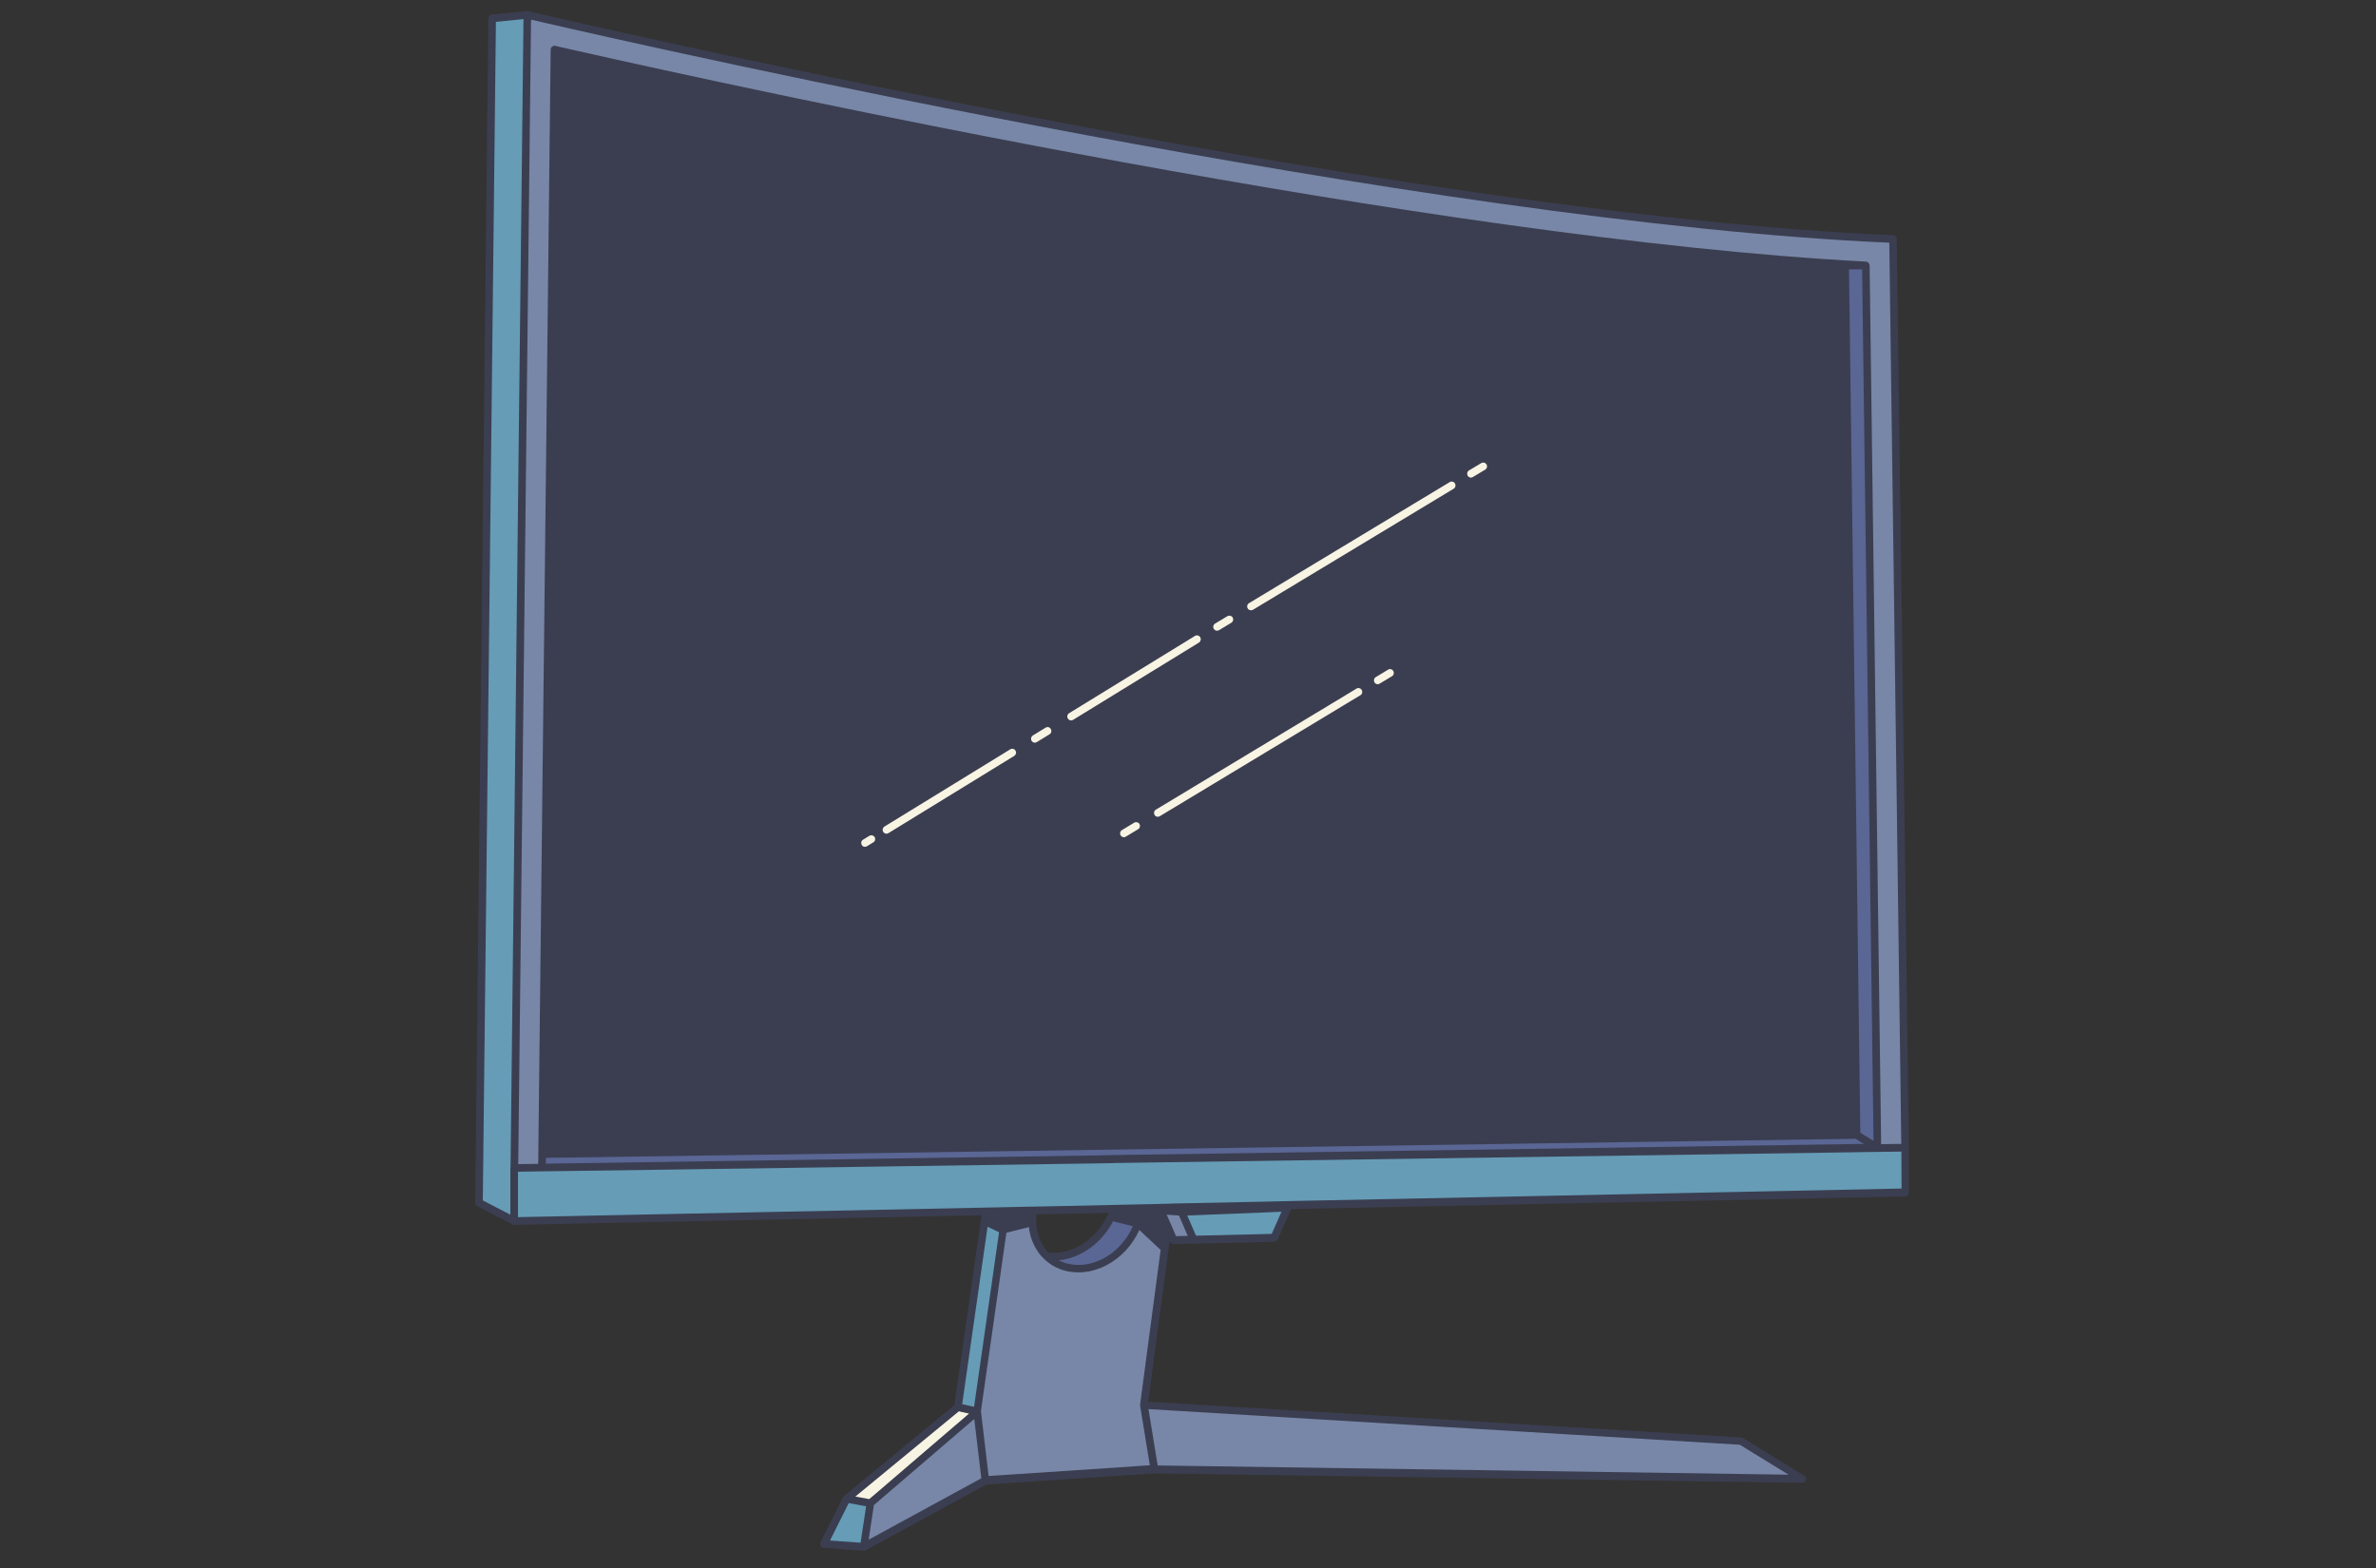 <?xml version="1.0" encoding="utf-8"?>
<!-- Generator: Adobe Illustrator 25.4.1, SVG Export Plug-In . SVG Version: 6.00 Build 0)  -->
<svg version="1.1" id="Layer_1" xmlns="http://www.w3.org/2000/svg" xmlns:xlink="http://www.w3.org/1999/xlink" x="0px" y="0px"
	 viewBox="0 0 250 165" style="enable-background:new 0 0 250 165;" xml:space="preserve">
<rect x="0" y="0" width="250" height="165" fill="#333333" stroke="none"/>
<style type="text/css">
	.st0{clip-path:url(#SVGID_00000052091979278362819860000016607144419493787788_);}
	.st1{fill:#3B3E51;}
	.st2{fill:#7887A7;}
	.st3{clip-path:url(#SVGID_00000155121073398519388690000000620436939112471967_);}
	.st4{fill:#669CB6;}
	.st5{fill:#5A6694;}
	.st6{fill:#F8F4E3;}
</style>
<g>
	<defs>
		<rect id="SVGID_1_" x="49.94" y="1.17" width="150.98" height="162"/>
	</defs>
	<clipPath id="SVGID_00000059274649892120768550000012175084936634910644_">
		<use xlink:href="#SVGID_1_"  style="overflow:visible;"/>
	</clipPath>
	<g style="clip-path:url(#SVGID_00000059274649892120768550000012175084936634910644_);">
		<path class="st1" d="M200.85,120.7l-1.28-95.55c0-0.22-0.17-0.39-0.38-0.4C146.56,22.54,56.48,1.39,55.57,1.18
			c-0.03-0.01-0.07-0.01-0.11-0.01c-0.01,0-0.01,0-0.01,0l-3.7,0.36c-0.2,0.02-0.36,0.2-0.36,0.4L50,126.56
			c0,0.15,0.09,0.29,0.22,0.36l3.7,1.92c0.01,0.01,0.01,0.01,0.02,0.01c0.01,0,0.01,0.01,0.02,0.01c0.04,0.02,0.09,0.03,0.14,0.03
			c0,0,0,0,0.01,0l49.17-1.01l-0.08,0.55l-2.78,19.43l-11.59,9.55c-0.01,0.01-0.01,0.01-0.01,0.02c-0.01,0.01-0.02,0.02-0.03,0.03
			c-0.02,0.02-0.03,0.04-0.05,0.06c-0.01,0.01-0.01,0.01-0.02,0.02l-2.38,4.75c-0.06,0.12-0.06,0.26,0.01,0.38
			c0.07,0.12,0.19,0.2,0.32,0.21l4.18,0.3c0.01,0,0.02,0,0.03,0c0.05,0,0.09-0.01,0.13-0.02c0.01-0.01,0.02-0.01,0.03-0.01
			c0.01-0.01,0.02-0.01,0.03-0.01l12.72-6.93l17.68-1.17l68.16,0.99h0.01c0.18,0,0.33-0.12,0.38-0.29c0.05-0.17-0.02-0.36-0.18-0.45
			l-6.46-3.97c-0.06-0.03-0.12-0.06-0.18-0.06l-62.39-3.76l2.14-16.04l0.12-0.9l0.05,0.11c0.06,0.15,0.21,0.24,0.36,0.24
			c0.01,0,0.01,0,0.01,0l2.05-0.05c0.01,0,0.02,0.01,0.03,0.01c0.01,0,0.01,0,0.01,0l8.49-0.2c0.15,0,0.29-0.1,0.36-0.24l1.39-3.16
			l0.02-0.04l64.62-1.33c0.22-0.01,0.39-0.18,0.39-0.4v-4.72C200.87,120.75,200.86,120.72,200.85,120.7z M116.53,127.89
			L116.53,127.89c-1.04,2.28-3.3,3.94-5.67,3.94c-0.17,0-0.36-0.01-0.56-0.04c-0.06-0.06-0.11-0.11-0.17-0.17
			c-0.1-0.12-0.19-0.24-0.28-0.37c-0.02-0.03-0.04-0.07-0.06-0.1c-0.06-0.1-0.13-0.2-0.18-0.3c-0.02-0.03-0.04-0.06-0.06-0.1
			c-0.06-0.13-0.12-0.25-0.17-0.38c-0.01-0.01-0.01-0.02-0.01-0.02c-0.3-0.77-0.41-1.65-0.31-2.57l7.58-0.15
			C116.61,127.7,116.57,127.8,116.53,127.89z"/>
	</g>
</g>
<path class="st2" d="M200.05,120.37l-2.12,0.03l-1.21-92.47c0-0.01-0.01-0.02-0.01-0.02c-0.01-0.05-0.01-0.09-0.03-0.13
	c-0.01-0.02-0.02-0.03-0.03-0.05c-0.02-0.03-0.03-0.05-0.05-0.07c-0.02-0.02-0.03-0.03-0.05-0.04c-0.02-0.02-0.05-0.03-0.07-0.05
	c-0.02-0.01-0.04-0.01-0.06-0.02c-0.03-0.01-0.05-0.02-0.07-0.02C150.69,25.13,79.1,9.5,60.47,5.29c-0.29-0.06-0.57-0.13-0.84-0.19
	c-0.3-0.07-0.58-0.13-0.84-0.19c-0.12-0.03-0.24-0.06-0.35-0.09c-0.12-0.02-0.24,0.01-0.34,0.08C58,4.98,57.94,5.1,57.94,5.22
	l-1.31,117.25l-2.1,0.03L55.87,2.43l0.01-0.36c0.08,0.02,0.17,0.04,0.28,0.06c0.23,0.06,0.52,0.12,0.85,0.2
	c12.35,2.85,92.92,21.08,141.78,23.21L200.05,120.37z M119.96,147.81c0-0.01,0-0.01,0-0.01l2.16-16.27l-1.14-1.07l-0.36-0.33
	l-0.36-0.34l-0.38-0.36c-0.05,0.11-0.1,0.21-0.15,0.3c-0.05,0.09-0.09,0.18-0.13,0.26c-0.06,0.1-0.13,0.21-0.19,0.31
	c-0.05,0.08-0.09,0.17-0.15,0.25c-0.06,0.1-0.14,0.19-0.21,0.29c-0.06,0.08-0.11,0.16-0.17,0.24c-0.07,0.09-0.15,0.17-0.22,0.26
	c-0.06,0.07-0.13,0.16-0.2,0.24c-0.07,0.08-0.15,0.15-0.24,0.23c-0.07,0.07-0.14,0.15-0.22,0.22c-0.08,0.07-0.17,0.14-0.25,0.21
	c-0.07,0.07-0.15,0.14-0.24,0.2c-0.09,0.06-0.18,0.13-0.27,0.19c-0.08,0.06-0.16,0.12-0.25,0.18c-0.09,0.06-0.18,0.11-0.28,0.16
	s-0.18,0.11-0.27,0.16c-0.1,0.05-0.2,0.09-0.29,0.14c-0.09,0.04-0.18,0.09-0.28,0.13c-0.1,0.04-0.21,0.07-0.32,0.11
	c-0.09,0.03-0.18,0.07-0.27,0.1c-0.11,0.03-0.23,0.06-0.34,0.09c-0.09,0.02-0.17,0.05-0.26,0.07c-0.13,0.02-0.26,0.04-0.4,0.06
	c-0.07,0.01-0.14,0.02-0.21,0.03c-0.21,0.02-0.41,0.03-0.62,0.03c-0.18,0-0.37-0.01-0.55-0.03c-0.09-0.01-0.18-0.02-0.28-0.03
	c-0.08-0.01-0.16-0.02-0.24-0.04c-0.11-0.02-0.23-0.05-0.34-0.08c-0.05-0.01-0.1-0.02-0.14-0.04c-0.13-0.03-0.25-0.08-0.37-0.13
	c-0.04-0.01-0.07-0.03-0.11-0.04c-0.13-0.05-0.25-0.11-0.37-0.17c-0.03-0.02-0.06-0.03-0.09-0.05c-0.12-0.06-0.24-0.13-0.35-0.21
	c-0.03-0.02-0.06-0.04-0.09-0.06c-0.11-0.07-0.21-0.15-0.32-0.24c-0.03-0.02-0.06-0.05-0.09-0.07c-0.1-0.09-0.2-0.17-0.29-0.26
	c-0.01-0.01-0.01-0.02-0.02-0.02c-0.1-0.1-0.21-0.21-0.3-0.32c-0.13-0.14-0.24-0.29-0.34-0.45c-0.03-0.06-0.06-0.11-0.1-0.17
	c-0.07-0.1-0.13-0.21-0.19-0.32c-0.04-0.07-0.07-0.14-0.1-0.22c-0.05-0.1-0.1-0.2-0.14-0.3c-0.03-0.08-0.06-0.17-0.09-0.25
	c-0.03-0.1-0.07-0.2-0.1-0.3c-0.03-0.09-0.05-0.18-0.06-0.26c-0.02-0.1-0.05-0.2-0.07-0.3c-0.02-0.09-0.02-0.18-0.03-0.28
	c-0.01-0.04-0.02-0.08-0.02-0.12l-2.37,0.59l-2.68,18.77l0.79,6.69l0.02,0.14l15.29-1.02l0.4-0.03l1.27-0.08l-1.03-6.33
	C119.96,147.88,119.96,147.84,119.96,147.81z M102.57,149.8l-0.06-0.48l-1.17,1l-0.37,0.32l-0.36,0.31l-8.66,7.43l-0.55,3.64
	l10.77-5.87l0.84-0.46l0.24-0.13l-0.03-0.29L102.57,149.8z M120.84,148.28l0.3,1.84l0.67,4.09l66.38,0.97l-5.13-3.15L120.84,148.28z
	 M123.28,129l0.46,1.08l1.23-0.03l-0.92-2.14l-0.63-0.04l-0.4-0.03l-0.26-0.02l0.2,0.46L123.28,129z"/>
<g>
	<defs>
		<rect id="SVGID_00000134941418600387861750000009922036804598398105_" x="50.47" y="1.9" width="149.88" height="161.27"/>
	</defs>
	<clipPath id="SVGID_00000012429935218498368550000012037960539934350244_">
		<use xlink:href="#SVGID_00000134941418600387861750000009922036804598398105_"  style="overflow:visible;"/>
	</clipPath>
	<g style="clip-path:url(#SVGID_00000012429935218498368550000012037960539934350244_);">
		<path class="st4" d="M103.91,129.09l1.21,0.58l-2.63,18.37l-1.25-0.28L103.91,129.09z M52.18,2.3L50.8,126.32l2.9,1.5v-4.92
			c0-0.04,0.01-0.07,0.02-0.11L55.08,2.01L52.18,2.3z M89.3,158.17l-1.97,3.94l3.22,0.23l0.58-3.83L89.3,158.17z M200.06,121.18
			l-3.74,0.05l-0.61,0.01l-0.61,0.01l-76.26,1.11h-0.08l-0.53,0.01h-0.15l-0.56,0.01h-0.19l-0.09,0.01h-0.01l-0.45,0.01l-0.48,0.01
			l-46.92,0.68L57,123.26l-2.49,0.04H54.5v4.78l16.43-0.34l16.85-0.34l18.05-0.37l2.88-0.06h0.18l8.03-0.17l0.41-0.01h0.01
			l0.41-0.01h0.01l1.98-0.04l0.2-0.01h0.21l0.4-0.01l0.68-0.01l0.77-0.02c0.01,0,0.01,0,0.02,0l0.25-0.01l0.53-0.01l0.34-0.01
			l0.18-0.01l10.18-0.21c0,0,0.01,0,0.01,0l2.09-0.05l64.48-1.32L200.06,121.18L200.06,121.18z M133.17,127.58l-0.44,0.02
			l-7.81,0.31l0.92,2.11v0.01l6.31-0.15l0.44-0.01l1.22-0.03l1.03-2.33l-1.23,0.05L133.17,127.58z"/>
	</g>
</g>
<path class="st5" d="M117.11,128.52l2.09,0.51c-1.01,2.35-3.31,4.08-5.72,4.08c-0.18,0-0.36-0.01-0.53-0.03
	c-0.07-0.01-0.13-0.02-0.2-0.03c-0.1-0.01-0.2-0.03-0.3-0.05c-0.07-0.02-0.15-0.04-0.23-0.06c-0.09-0.03-0.17-0.05-0.25-0.08
	c-0.07-0.02-0.14-0.05-0.22-0.08c-0.09-0.04-0.17-0.07-0.26-0.11c-0.03-0.02-0.06-0.03-0.09-0.05
	C113.76,132.39,115.96,130.76,117.11,128.52z M195.75,120.15l-0.4-0.25l-0.11-0.07l-0.29,0.01h-0.26l-0.61,0.01l-0.61,0.01
	l-136.03,1.98l-0.01,0.61l58.24-0.87l0.49-0.01l0.37-0.01h0.07l0.89-0.02h0.18l76.45-1.14l0.61-0.01h0.22l0.38-0.01h0.02l0.79-0.01
	l-0.03-0.02L195.75,120.15z M195.93,28.34h-1.38l1.19,90.86l1.39,0.85L195.93,28.34z"/>
<path class="st6" d="M101.14,148.57l0.82,0.18l-1.08,0.93L100.5,150l-8.44,7.24l-0.6,0.51l-1.46-0.27l10.37-8.54l0.37-0.3l0.15-0.13
	L101.14,148.57z M106.3,78.85l-13.24,8.13c-0.18,0.11-0.25,0.36-0.13,0.55c0.07,0.13,0.21,0.2,0.34,0.2c0.07,0,0.14-0.02,0.21-0.06
	l13.24-8.13c0.18-0.11,0.25-0.36,0.13-0.55C106.73,78.79,106.49,78.74,106.3,78.85z M110.02,76.57l-1.34,0.82
	c-0.19,0.12-0.25,0.37-0.14,0.56c0.08,0.13,0.21,0.2,0.34,0.2c0.07,0,0.14-0.02,0.21-0.06l1.34-0.82c0.19-0.11,0.25-0.37,0.13-0.56
	C110.45,76.51,110.21,76.45,110.02,76.57z M91.01,89.11c0.07,0,0.14-0.02,0.21-0.06l0.67-0.41c0.19-0.11,0.25-0.36,0.14-0.55
	c-0.11-0.19-0.36-0.25-0.55-0.14l-0.67,0.41c-0.19,0.11-0.25,0.36-0.13,0.56C90.74,89.05,90.87,89.11,91.01,89.11z M126.28,67.05
	c-0.11-0.19-0.36-0.25-0.55-0.13l-13.24,8.13c-0.19,0.12-0.25,0.37-0.13,0.56c0.07,0.13,0.21,0.2,0.34,0.2
	c0.07,0,0.14-0.02,0.21-0.06l13.24-8.13C126.34,67.49,126.4,67.25,126.28,67.05z M152.54,50.73l-21.12,12.74
	c-0.19,0.11-0.25,0.36-0.14,0.55c0.07,0.13,0.21,0.2,0.34,0.2c0.07,0,0.14-0.02,0.21-0.05l21.12-12.74
	c0.19-0.11,0.25-0.36,0.14-0.55C152.98,50.68,152.73,50.62,152.54,50.73z M156.41,48.87c-0.11-0.19-0.36-0.25-0.55-0.14l-1.29,0.77
	c-0.19,0.11-0.25,0.36-0.14,0.56c0.07,0.13,0.21,0.2,0.34,0.2c0.07,0,0.14-0.02,0.2-0.06l1.3-0.78
	C156.46,49.31,156.52,49.06,156.41,48.87z M128.06,66.37c0.07,0,0.14-0.02,0.21-0.06l1.29-0.78c0.05-0.03,0.09-0.07,0.12-0.11
	c0.09-0.13,0.1-0.3,0.02-0.44c-0.11-0.19-0.36-0.25-0.55-0.14l-0.09,0.05l-1.21,0.73c-0.19,0.11-0.25,0.36-0.14,0.55
	C127.8,66.3,127.93,66.37,128.06,66.37z M142.73,72.46l-2.08,1.26l-0.37,0.22l-0.36,0.22l-18.3,11.04
	c-0.19,0.11-0.25,0.36-0.14,0.55c0.07,0.13,0.21,0.2,0.34,0.2c0.07,0,0.14-0.02,0.21-0.06l18.54-11.18l0.36-0.22l0.36-0.22
	l1.85-1.11c0.19-0.11,0.25-0.36,0.14-0.55C143.17,72.41,142.92,72.35,142.73,72.46z M146.05,70.47l-1.29,0.78
	c-0.19,0.11-0.25,0.36-0.14,0.55c0.07,0.13,0.21,0.2,0.34,0.2c0.07,0,0.14-0.02,0.2-0.06l1.3-0.78c0.19-0.11,0.25-0.36,0.14-0.55
	C146.49,70.41,146.24,70.35,146.05,70.47z M119.34,86.57l-1.29,0.78c-0.19,0.11-0.25,0.36-0.14,0.55c0.07,0.13,0.21,0.2,0.34,0.2
	c0.07,0,0.14-0.02,0.21-0.06l1.29-0.78c0.19-0.11,0.25-0.36,0.14-0.56C119.78,86.52,119.53,86.46,119.34,86.57z"/>
</svg>
